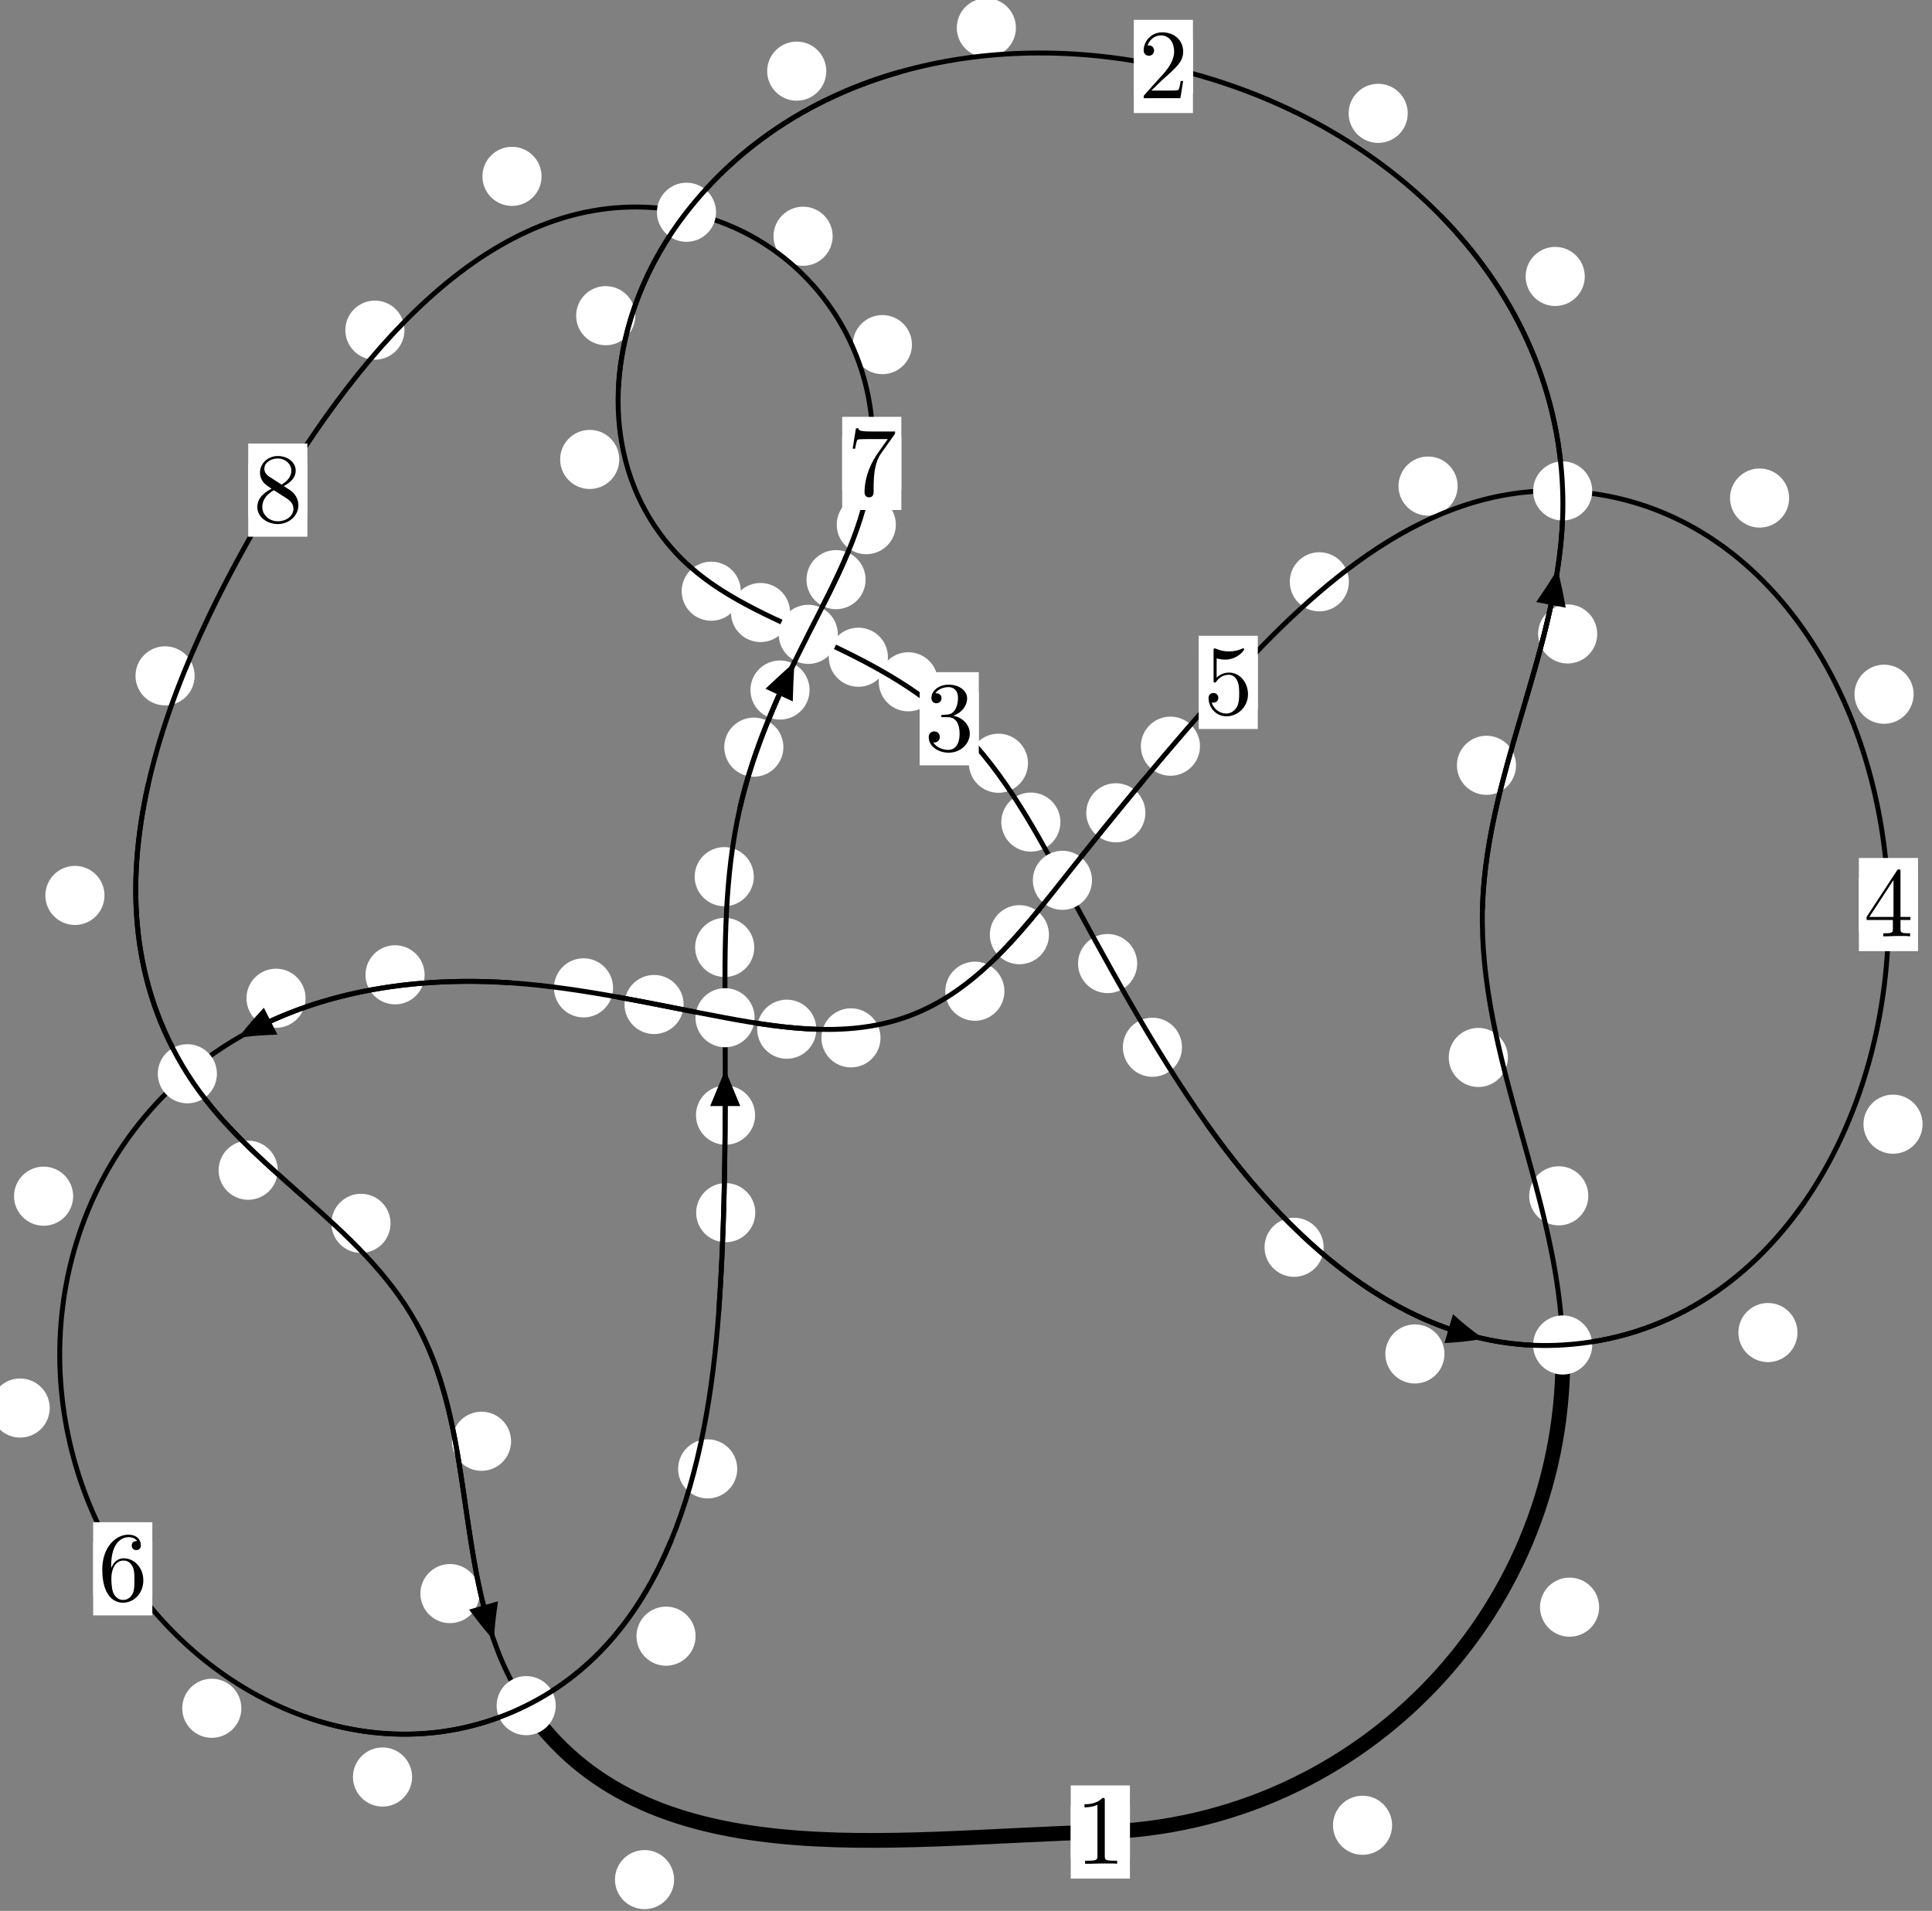 <?xml version="1.0"?>
<!-- Created by MetaPost 1.999 on 2021.07.06:0016 -->
<svg version="1.1" xmlns="http://www.w3.org/2000/svg" xmlns:xlink="http://www.w3.org/1999/xlink" width="195.342" height="193.224" viewBox="0 0 195.342 193.224">
<rect x="0" y="0" width="195.342" height="193.224" fill="#808080" stroke="none"/>
<!-- Original BoundingBox: -158.951279 -57.047287 36.391220 136.177109 -->
  <defs>
    <g transform="scale(0.01,0.01)" id="GLYPHcmr10_49">
      <path style="fill-rule: evenodd;" d="M294 -640C294 -664,294 -666,271 -666C209 -602,121 -602,89 -602L89 -571C109 -571,168 -571,220 -597L220 -79C220 -43,217 -31,127 -31L95 -31L95 -0L257 -0L130 -3L217 -3L257 -3L297 -3L384 -3L419 -0L419 -31L387 -31C297 -31,294 -42,294 -79"></path>
    </g>
    <g transform="scale(0.01,0.01)" id="GLYPHcmr10_50">
      <path style="fill-rule: evenodd;" d="M127 -77L233 -180C389 -318,449 -372,449 -472C449 -586,359 -666,237 -666C124 -666,50 -574,50 -485C50 -429,100 -429,103 -429C120 -429,155 -441,155 -482C155 -508,137 -534,102 -534C94 -534,92 -534,89 -533C112 -598,166 -635,224 -635C315 -635,358 -554,358 -472C358 -392,308 -313,253 -251L61 -37C50 -26,50 -24,50 -0L421 -0L449 -174L424 -174C419 -144,412 -100,402 -85C395 -77,329 -77,307 -77"></path>
    </g>
    <g transform="scale(0.01,0.01)" id="GLYPHcmr10_51">
      <path style="fill-rule: evenodd;" d="M290 -352C372 -379,430 -449,430 -528C430 -610,342 -666,246 -666C145 -666,69 -606,69 -530C69 -497,91 -478,120 -478C151 -478,171 -500,171 -529C171 -579,124 -579,109 -579C140 -628,206 -641,242 -641C283 -641,338 -619,338 -529C338 -517,336 -459,310 -415C280 -367,246 -364,221 -363C213 -362,189 -360,182 -360C174 -359,167 -358,167 -348C167 -337,174 -337,191 -337L235 -337C317 -337,354 -269,354 -171C354 -35,285 -6,241 -6C198 -6,123 -23,88 -82C123 -77,154 -99,154 -137C154 -173,127 -193,98 -193C74 -193,42 -179,42 -135C42 -44,135 22,244 22C366 22,457 -69,457 -171C457 -253,394 -331,290 -352"></path>
    </g>
    <g transform="scale(0.01,0.01)" id="GLYPHcmr10_52">
      <path style="fill-rule: evenodd;" d="M294 -165L294 -78C294 -42,292 -31,218 -31L197 -31L197 -0L332 -0L238 -3L290 -3L332 -3L374 -3L427 -3L468 -0L468 -31L447 -31C373 -31,371 -42,371 -78L371 -165L471 -165L471 -196L371 -196L371 -651C371 -671,371 -677,355 -677C346 -677,343 -677,335 -665L28 -196L28 -165M300 -196L56 -196L300 -569"></path>
    </g>
    <g transform="scale(0.01,0.01)" id="GLYPHcmr10_53">
      <path style="fill-rule: evenodd;" d="M449 -201C449 -320,367 -420,259 -420C211 -420,168 -404,132 -369L132 -564C152 -558,185 -551,217 -551C340 -551,410 -642,410 -655C410 -661,407 -666,400 -666C399 -666,397 -666,392 -663C372 -654,323 -634,256 -634C216 -634,170 -641,123 -662C115 -665,113 -665,111 -665C101 -665,101 -657,101 -641L101 -345C101 -327,101 -319,115 -319C122 -319,124 -322,128 -328C139 -344,176 -398,257 -398C309 -398,334 -352,342 -334C358 -297,360 -258,360 -208C360 -173,360 -113,336 -71C312 -32,275 -6,229 -6C156 -6,99 -59,82 -118C85 -117,88 -116,99 -116C132 -116,149 -141,149 -165C149 -189,132 -214,99 -214C85 -214,50 -207,50 -161C50 -75,119 22,231 22C347 22,449 -74,449 -201"></path>
    </g>
    <g transform="scale(0.01,0.01)" id="GLYPHcmr10_54">
      <path style="fill-rule: evenodd;" d="M132 -328L132 -352C132 -605,256 -641,307 -641C331 -641,373 -635,395 -601C380 -601,340 -601,340 -556C340 -525,364 -510,386 -510C402 -510,432 -519,432 -558C432 -618,388 -666,305 -666C177 -666,42 -537,42 -316C42 -49,158 22,251 22C362 22,457 -72,457 -204C457 -331,368 -427,257 -427C189 -427,152 -376,132 -328M251 -6C188 -6,158 -66,152 -81C134 -128,134 -208,134 -226C134 -304,166 -404,256 -404C272 -404,318 -404,349 -342C367 -305,367 -254,367 -205C367 -157,367 -107,350 -71C320 -11,274 -6,251 -6"></path>
    </g>
    <g transform="scale(0.01,0.01)" id="GLYPHcmr10_55">
      <path style="fill-rule: evenodd;" d="M476 -609C485 -621,485 -623,485 -644L242 -644C120 -644,118 -657,114 -676L89 -676L56 -470L81 -470C84 -486,93 -549,106 -561C113 -567,191 -567,204 -567L411 -567C400 -551,321 -442,299 -409C209 -274,176 -135,176 -33C176 -23,176 22,222 22C268 22,268 -23,268 -33L268 -84C268 -139,271 -194,279 -248C283 -271,297 -357,341 -419"></path>
    </g>
    <g transform="scale(0.01,0.01)" id="GLYPHcmr10_56">
      <path style="fill-rule: evenodd;" d="M163 -457C117 -487,113 -521,113 -538C113 -599,178 -641,249 -641C322 -641,386 -589,386 -517C386 -460,347 -412,287 -377M309 -362C381 -399,430 -451,430 -517C430 -609,341 -666,250 -666C150 -666,69 -592,69 -499C69 -481,71 -436,113 -389C124 -377,161 -352,186 -335C128 -306,42 -250,42 -151C42 -45,144 22,249 22C362 22,457 -61,457 -168C457 -204,446 -249,408 -291C389 -312,373 -322,309 -362M209 -320L332 -242C360 -223,407 -193,407 -132C407 -58,332 -6,250 -6C164 -6,92 -68,92 -151C92 -209,124 -273,209 -320"></path>
    </g>
  </defs>
  <path d="M140.753 184.564C140.753 183.771,140.438 183.011,139.878 182.45C139.317 181.89,138.557 181.575,137.764 181.575C136.972 181.575,136.211 181.89,135.651 182.45C135.09 183.011,134.776 183.771,134.776 184.564C134.776 185.356,135.09 186.117,135.651 186.677C136.211 187.238,136.972 187.552,137.764 187.552C138.557 187.552,139.317 187.238,139.878 186.677C140.438 186.117,140.753 185.356,140.753 184.564Z" style="fill: rgb(100%,100%,100%);stroke: none;"></path>
  <path d="M114.242 185.247C114.242 184.454,113.927 183.694,113.366 183.134C112.806 182.573,112.046 182.258,111.253 182.258C110.46 182.258,109.7 182.573,109.14 183.134C108.579 183.694,108.264 184.454,108.264 185.247C108.264 186.04,108.579 186.8,109.14 187.36C109.7 187.921,110.46 188.236,111.253 188.236C112.046 188.236,112.806 187.921,113.366 187.36C113.927 186.8,114.242 186.04,114.242 185.247Z" style="fill: rgb(100%,100%,100%);stroke: none;"></path>
  <path d="M160.592 120.917C160.592 120.124,160.277 119.364,159.716 118.803C159.156 118.243,158.396 117.928,157.603 117.928C156.81 117.928,156.05 118.243,155.49 118.803C154.929 119.364,154.614 120.124,154.614 120.917C154.614 121.709,154.929 122.469,155.49 123.03C156.05 123.59,156.81 123.905,157.603 123.905C158.396 123.905,159.156 123.59,159.716 123.03C160.277 122.469,160.592 121.709,160.592 120.917Z" style="fill: rgb(100%,100%,100%);stroke: none;"></path>
  <path d="M161.687 162.511C161.687 161.718,161.372 160.958,160.811 160.397C160.251 159.837,159.49 159.522,158.698 159.522C157.905 159.522,157.145 159.837,156.584 160.397C156.024 160.958,155.709 161.718,155.709 162.511C155.709 163.303,156.024 164.064,156.584 164.624C157.145 165.185,157.905 165.5,158.698 165.5C159.49 165.5,160.251 165.185,160.811 164.624C161.372 164.064,161.687 163.303,161.687 162.511Z" style="fill: rgb(100%,100%,100%);stroke: none;"></path>
  <path d="M153.283 77.384C153.283 76.592,152.968 75.832,152.408 75.271C151.847 74.711,151.087 74.396,150.295 74.396C149.502 74.396,148.742 74.711,148.181 75.271C147.621 75.832,147.306 76.592,147.306 77.384C147.306 78.177,147.621 78.937,148.181 79.498C148.742 80.058,149.502 80.373,150.295 80.373C151.087 80.373,151.847 80.058,152.408 79.498C152.968 78.937,153.283 78.177,153.283 77.384Z" style="fill: rgb(100%,100%,100%);stroke: none;"></path>
  <path d="M152.459 106.926C152.459 106.133,152.144 105.373,151.583 104.812C151.023 104.252,150.263 103.937,149.47 103.937C148.677 103.937,147.917 104.252,147.357 104.812C146.796 105.373,146.481 106.133,146.481 106.926C146.481 107.718,146.796 108.479,147.357 109.039C147.917 109.599,148.677 109.914,149.47 109.914C150.263 109.914,151.023 109.599,151.583 109.039C152.144 108.479,152.459 107.718,152.459 106.926Z" style="fill: rgb(100%,100%,100%);stroke: none;"></path>
  <path d="M160.234 27.954C160.234 27.161,159.919 26.401,159.358 25.84C158.798 25.28,158.038 24.965,157.245 24.965C156.452 24.965,155.692 25.28,155.132 25.84C154.571 26.401,154.256 27.161,154.256 27.954C154.256 28.746,154.571 29.507,155.132 30.067C155.692 30.628,156.452 30.942,157.245 30.942C158.038 30.942,158.798 30.628,159.358 30.067C159.919 29.507,160.234 28.746,160.234 27.954Z" style="fill: rgb(100%,100%,100%);stroke: none;"></path>
  <path d="M161.492 64.103C161.492 63.31,161.177 62.55,160.617 61.989C160.056 61.429,159.296 61.114,158.503 61.114C157.711 61.114,156.951 61.429,156.39 61.989C155.83 62.55,155.515 63.31,155.515 64.103C155.515 64.895,155.83 65.656,156.39 66.216C156.951 66.777,157.711 67.091,158.503 67.091C159.296 67.091,160.056 66.777,160.617 66.216C161.177 65.656,161.492 64.895,161.492 64.103Z" style="fill: rgb(100%,100%,100%);stroke: none;"></path>
  <path d="M102.718 2.812C102.718 2.019,102.403 1.259,101.843 0.698C101.282 0.138,100.522 -0.177,99.73 -0.177C98.937 -0.177,98.177 0.138,97.616 0.698C97.056 1.259,96.741 2.019,96.741 2.812C96.741 3.604,97.056 4.364,97.616 4.925C98.177 5.485,98.937 5.8,99.73 5.8C100.522 5.8,101.282 5.485,101.843 4.925C102.403 4.364,102.718 3.604,102.718 2.812Z" style="fill: rgb(100%,100%,100%);stroke: none;"></path>
  <path d="M142.336 11.462C142.336 10.669,142.021 9.909,141.46 9.348C140.9 8.788,140.14 8.473,139.347 8.473C138.554 8.473,137.794 8.788,137.234 9.348C136.673 9.909,136.358 10.669,136.358 11.462C136.358 12.254,136.673 13.015,137.234 13.575C137.794 14.136,138.554 14.45,139.347 14.45C140.14 14.45,140.9 14.136,141.46 13.575C142.021 13.015,142.336 12.254,142.336 11.462Z" style="fill: rgb(100%,100%,100%);stroke: none;"></path>
  <path d="M64.231 31.92C64.231 31.128,63.916 30.367,63.355 29.807C62.795 29.246,62.035 28.932,61.242 28.932C60.449 28.932,59.689 29.246,59.129 29.807C58.568 30.367,58.253 31.128,58.253 31.92C58.253 32.713,58.568 33.473,59.129 34.034C59.689 34.594,60.449 34.909,61.242 34.909C62.035 34.909,62.795 34.594,63.355 34.034C63.916 33.473,64.231 32.713,64.231 31.92Z" style="fill: rgb(100%,100%,100%);stroke: none;"></path>
  <path d="M83.546 7.193C83.546 6.4,83.231 5.64,82.67 5.08C82.11 4.519,81.35 4.204,80.557 4.204C79.764 4.204,79.004 4.519,78.444 5.08C77.883 5.64,77.568 6.4,77.568 7.193C77.568 7.986,77.883 8.746,78.444 9.306C79.004 9.867,79.764 10.182,80.557 10.182C81.35 10.182,82.11 9.867,82.67 9.306C83.231 8.746,83.546 7.986,83.546 7.193Z" style="fill: rgb(100%,100%,100%);stroke: none;"></path>
  <path d="M74.9 59.779C74.9 58.987,74.585 58.227,74.025 57.666C73.464 57.106,72.704 56.791,71.911 56.791C71.119 56.791,70.358 57.106,69.798 57.666C69.237 58.227,68.923 58.987,68.923 59.779C68.923 60.572,69.237 61.332,69.798 61.893C70.358 62.453,71.119 62.768,71.911 62.768C72.704 62.768,73.464 62.453,74.025 61.893C74.585 61.332,74.9 60.572,74.9 59.779Z" style="fill: rgb(100%,100%,100%);stroke: none;"></path>
  <path d="M62.613 46.457C62.613 45.664,62.298 44.904,61.738 44.343C61.178 43.783,60.417 43.468,59.625 43.468C58.832 43.468,58.072 43.783,57.511 44.343C56.951 44.904,56.636 45.664,56.636 46.457C56.636 47.249,56.951 48.009,57.511 48.57C58.072 49.13,58.832 49.445,59.625 49.445C60.417 49.445,61.178 49.13,61.738 48.57C62.298 48.009,62.613 47.249,62.613 46.457Z" style="fill: rgb(100%,100%,100%);stroke: none;"></path>
  <path d="M89.777 66.456C89.777 65.664,89.463 64.904,88.902 64.343C88.342 63.783,87.581 63.468,86.789 63.468C85.996 63.468,85.236 63.783,84.675 64.343C84.115 64.904,83.8 65.664,83.8 66.456C83.8 67.249,84.115 68.009,84.675 68.57C85.236 69.13,85.996 69.445,86.789 69.445C87.581 69.445,88.342 69.13,88.902 68.57C89.463 68.009,89.777 67.249,89.777 66.456Z" style="fill: rgb(100%,100%,100%);stroke: none;"></path>
  <path d="M79.884 61.936C79.884 61.143,79.57 60.383,79.009 59.822C78.449 59.262,77.688 58.947,76.896 58.947C76.103 58.947,75.343 59.262,74.782 59.822C74.222 60.383,73.907 61.143,73.907 61.936C73.907 62.728,74.222 63.488,74.782 64.049C75.343 64.609,76.103 64.924,76.896 64.924C77.688 64.924,78.449 64.609,79.009 64.049C79.57 63.488,79.884 62.728,79.884 61.936Z" style="fill: rgb(100%,100%,100%);stroke: none;"></path>
  <path d="M103.939 77.175C103.939 76.382,103.624 75.622,103.064 75.061C102.503 74.501,101.743 74.186,100.95 74.186C100.158 74.186,99.397 74.501,98.837 75.061C98.276 75.622,97.961 76.382,97.961 77.175C97.961 77.967,98.276 78.728,98.837 79.288C99.397 79.849,100.158 80.164,100.95 80.164C101.743 80.164,102.503 79.849,103.064 79.288C103.624 78.728,103.939 77.967,103.939 77.175Z" style="fill: rgb(100%,100%,100%);stroke: none;"></path>
  <path d="M94.826 68.94C94.826 68.147,94.511 67.387,93.95 66.827C93.39 66.266,92.63 65.951,91.837 65.951C91.044 65.951,90.284 66.266,89.724 66.827C89.163 67.387,88.848 68.147,88.848 68.94C88.848 69.733,89.163 70.493,89.724 71.053C90.284 71.614,91.044 71.929,91.837 71.929C92.63 71.929,93.39 71.614,93.95 71.053C94.511 70.493,94.826 69.733,94.826 68.94Z" style="fill: rgb(100%,100%,100%);stroke: none;"></path>
  <path d="M114.977 97.432C114.977 96.639,114.662 95.879,114.101 95.319C113.541 94.758,112.781 94.443,111.988 94.443C111.195 94.443,110.435 94.758,109.875 95.319C109.314 95.879,108.999 96.639,108.999 97.432C108.999 98.225,109.314 98.985,109.875 99.545C110.435 100.106,111.195 100.421,111.988 100.421C112.781 100.421,113.541 100.106,114.101 99.545C114.662 98.985,114.977 98.225,114.977 97.432Z" style="fill: rgb(100%,100%,100%);stroke: none;"></path>
  <path d="M107.217 83.126C107.217 82.334,106.902 81.574,106.341 81.013C105.781 80.453,105.021 80.138,104.228 80.138C103.435 80.138,102.675 80.453,102.115 81.013C101.554 81.574,101.239 82.334,101.239 83.126C101.239 83.919,101.554 84.679,102.115 85.24C102.675 85.8,103.435 86.115,104.228 86.115C105.021 86.115,105.781 85.8,106.341 85.24C106.902 84.679,107.217 83.919,107.217 83.126Z" style="fill: rgb(100%,100%,100%);stroke: none;"></path>
  <path d="M133.833 126.12C133.833 125.327,133.518 124.567,132.958 124.007C132.397 123.446,131.637 123.131,130.844 123.131C130.052 123.131,129.291 123.446,128.731 124.007C128.171 124.567,127.856 125.327,127.856 126.12C127.856 126.913,128.171 127.673,128.731 128.233C129.291 128.794,130.052 129.109,130.844 129.109C131.637 129.109,132.397 128.794,132.958 128.233C133.518 127.673,133.833 126.913,133.833 126.12Z" style="fill: rgb(100%,100%,100%);stroke: none;"></path>
  <path d="M119.509 105.893C119.509 105.1,119.194 104.34,118.633 103.779C118.073 103.219,117.313 102.904,116.52 102.904C115.727 102.904,114.967 103.219,114.407 103.779C113.846 104.34,113.531 105.1,113.531 105.893C113.531 106.686,113.846 107.446,114.407 108.006C114.967 108.567,115.727 108.882,116.52 108.882C117.313 108.882,118.073 108.567,118.633 108.006C119.194 107.446,119.509 106.686,119.509 105.893Z" style="fill: rgb(100%,100%,100%);stroke: none;"></path>
  <path d="M181.742 134.743C181.742 133.95,181.427 133.19,180.867 132.629C180.307 132.069,179.546 131.754,178.754 131.754C177.961 131.754,177.201 132.069,176.64 132.629C176.08 133.19,175.765 133.95,175.765 134.743C175.765 135.535,176.08 136.296,176.64 136.856C177.201 137.417,177.961 137.731,178.754 137.731C179.546 137.731,180.307 137.417,180.867 136.856C181.427 136.296,181.742 135.535,181.742 134.743Z" style="fill: rgb(100%,100%,100%);stroke: none;"></path>
  <path d="M146.048 136.905C146.048 136.112,145.733 135.352,145.173 134.792C144.613 134.231,143.852 133.916,143.06 133.916C142.267 133.916,141.507 134.231,140.946 134.792C140.386 135.352,140.071 136.112,140.071 136.905C140.071 137.698,140.386 138.458,140.946 139.018C141.507 139.579,142.267 139.894,143.06 139.894C143.852 139.894,144.613 139.579,145.173 139.018C145.733 138.458,146.048 137.698,146.048 136.905Z" style="fill: rgb(100%,100%,100%);stroke: none;"></path>
  <path d="M193.483 70.198C193.483 69.406,193.168 68.646,192.608 68.085C192.047 67.525,191.287 67.21,190.495 67.21C189.702 67.21,188.942 67.525,188.381 68.085C187.821 68.646,187.506 69.406,187.506 70.198C187.506 70.991,187.821 71.751,188.381 72.312C188.942 72.872,189.702 73.187,190.495 73.187C191.287 73.187,192.047 72.872,192.608 72.312C193.168 71.751,193.483 70.991,193.483 70.198Z" style="fill: rgb(100%,100%,100%);stroke: none;"></path>
  <path d="M194.391 113.675C194.391 112.882,194.076 112.122,193.516 111.561C192.955 111.001,192.195 110.686,191.402 110.686C190.61 110.686,189.85 111.001,189.289 111.561C188.729 112.122,188.414 112.882,188.414 113.675C188.414 114.467,188.729 115.227,189.289 115.788C189.85 116.348,190.61 116.663,191.402 116.663C192.195 116.663,192.955 116.348,193.516 115.788C194.076 115.227,194.391 114.467,194.391 113.675Z" style="fill: rgb(100%,100%,100%);stroke: none;"></path>
  <path d="M147.379 49.151C147.379 48.358,147.064 47.598,146.503 47.038C145.943 46.477,145.183 46.162,144.39 46.162C143.597 46.162,142.837 46.477,142.277 47.038C141.716 47.598,141.401 48.358,141.401 49.151C141.401 49.944,141.716 50.704,142.277 51.264C142.837 51.825,143.597 52.14,144.39 52.14C145.183 52.14,145.943 51.825,146.503 51.264C147.064 50.704,147.379 49.944,147.379 49.151Z" style="fill: rgb(100%,100%,100%);stroke: none;"></path>
  <path d="M180.899 50.36C180.899 49.567,180.584 48.807,180.023 48.247C179.463 47.686,178.703 47.371,177.91 47.371C177.117 47.371,176.357 47.686,175.797 48.247C175.236 48.807,174.921 49.567,174.921 50.36C174.921 51.153,175.236 51.913,175.797 52.473C176.357 53.034,177.117 53.349,177.91 53.349C178.703 53.349,179.463 53.034,180.023 52.473C180.584 51.913,180.899 51.153,180.899 50.36Z" style="fill: rgb(100%,100%,100%);stroke: none;"></path>
  <path d="M121.329 75.451C121.329 74.658,121.014 73.898,120.453 73.338C119.893 72.777,119.133 72.462,118.34 72.462C117.547 72.462,116.787 72.777,116.227 73.338C115.666 73.898,115.351 74.658,115.351 75.451C115.351 76.244,115.666 77.004,116.227 77.564C116.787 78.125,117.547 78.44,118.34 78.44C119.133 78.44,119.893 78.125,120.453 77.564C121.014 77.004,121.329 76.244,121.329 75.451Z" style="fill: rgb(100%,100%,100%);stroke: none;"></path>
  <path d="M136.385 58.829C136.385 58.037,136.07 57.276,135.51 56.716C134.949 56.156,134.189 55.841,133.397 55.841C132.604 55.841,131.844 56.156,131.283 56.716C130.723 57.276,130.408 58.037,130.408 58.829C130.408 59.622,130.723 60.382,131.283 60.943C131.844 61.503,132.604 61.818,133.397 61.818C134.189 61.818,134.949 61.503,135.51 60.943C136.07 60.382,136.385 59.622,136.385 58.829Z" style="fill: rgb(100%,100%,100%);stroke: none;"></path>
  <path d="M106.06 94.512C106.06 93.72,105.745 92.959,105.185 92.399C104.625 91.838,103.864 91.524,103.072 91.524C102.279 91.524,101.519 91.838,100.958 92.399C100.398 92.959,100.083 93.72,100.083 94.512C100.083 95.305,100.398 96.065,100.958 96.626C101.519 97.186,102.279 97.501,103.072 97.501C103.864 97.501,104.625 97.186,105.185 96.626C105.745 96.065,106.06 95.305,106.06 94.512Z" style="fill: rgb(100%,100%,100%);stroke: none;"></path>
  <path d="M115.809 82.185C115.809 81.393,115.494 80.632,114.934 80.072C114.373 79.511,113.613 79.197,112.82 79.197C112.028 79.197,111.267 79.511,110.707 80.072C110.146 80.632,109.831 81.393,109.831 82.185C109.831 82.978,110.146 83.738,110.707 84.299C111.267 84.859,112.028 85.174,112.82 85.174C113.613 85.174,114.373 84.859,114.934 84.299C115.494 83.738,115.809 82.978,115.809 82.185Z" style="fill: rgb(100%,100%,100%);stroke: none;"></path>
  <path d="M89.027 104.943C89.027 104.151,88.712 103.39,88.152 102.83C87.591 102.27,86.831 101.955,86.039 101.955C85.246 101.955,84.486 102.27,83.925 102.83C83.365 103.39,83.05 104.151,83.05 104.943C83.05 105.736,83.365 106.496,83.925 107.057C84.486 107.617,85.246 107.932,86.039 107.932C86.831 107.932,87.591 107.617,88.152 107.057C88.712 106.496,89.027 105.736,89.027 104.943Z" style="fill: rgb(100%,100%,100%);stroke: none;"></path>
  <path d="M101.556 100.228C101.556 99.436,101.241 98.675,100.68 98.115C100.12 97.554,99.36 97.24,98.567 97.24C97.774 97.24,97.014 97.554,96.454 98.115C95.893 98.675,95.578 99.436,95.578 100.228C95.578 101.021,95.893 101.781,96.454 102.342C97.014 102.902,97.774 103.217,98.567 103.217C99.36 103.217,100.12 102.902,100.68 102.342C101.241 101.781,101.556 101.021,101.556 100.228Z" style="fill: rgb(100%,100%,100%);stroke: none;"></path>
  <path d="M69.12 101.572C69.12 100.779,68.805 100.019,68.245 99.458C67.684 98.898,66.924 98.583,66.131 98.583C65.339 98.583,64.578 98.898,64.018 99.458C63.458 100.019,63.143 100.779,63.143 101.572C63.143 102.364,63.458 103.124,64.018 103.685C64.578 104.245,65.339 104.56,66.131 104.56C66.924 104.56,67.684 104.245,68.245 103.685C68.805 103.124,69.12 102.364,69.12 101.572Z" style="fill: rgb(100%,100%,100%);stroke: none;"></path>
  <path d="M82.538 104.069C82.538 103.277,82.223 102.517,81.663 101.956C81.102 101.396,80.342 101.081,79.549 101.081C78.757 101.081,77.997 101.396,77.436 101.956C76.876 102.517,76.561 103.277,76.561 104.069C76.561 104.862,76.876 105.622,77.436 106.183C77.997 106.743,78.757 107.058,79.549 107.058C80.342 107.058,81.102 106.743,81.663 106.183C82.223 105.622,82.538 104.862,82.538 104.069Z" style="fill: rgb(100%,100%,100%);stroke: none;"></path>
  <path d="M42.932 98.569C42.932 97.777,42.617 97.016,42.057 96.456C41.496 95.895,40.736 95.58,39.944 95.58C39.151 95.58,38.391 95.895,37.83 96.456C37.27 97.016,36.955 97.777,36.955 98.569C36.955 99.362,37.27 100.122,37.83 100.683C38.391 101.243,39.151 101.558,39.944 101.558C40.736 101.558,41.496 101.243,42.057 100.683C42.617 100.122,42.932 99.362,42.932 98.569Z" style="fill: rgb(100%,100%,100%);stroke: none;"></path>
  <path d="M61.987 99.889C61.987 99.096,61.672 98.336,61.112 97.776C60.551 97.215,59.791 96.9,58.999 96.9C58.206 96.9,57.446 97.215,56.885 97.776C56.325 98.336,56.01 99.096,56.01 99.889C56.01 100.682,56.325 101.442,56.885 102.002C57.446 102.563,58.206 102.878,58.999 102.878C59.791 102.878,60.551 102.563,61.112 102.002C61.672 101.442,61.987 100.682,61.987 99.889Z" style="fill: rgb(100%,100%,100%);stroke: none;"></path>
  <path d="M7.397 120.953C7.397 120.161,7.082 119.401,6.521 118.84C5.961 118.28,5.201 117.965,4.408 117.965C3.615 117.965,2.855 118.28,2.295 118.84C1.734 119.401,1.419 120.161,1.419 120.953C1.419 121.746,1.734 122.506,2.295 123.067C2.855 123.627,3.615 123.942,4.408 123.942C5.201 123.942,5.961 123.627,6.521 123.067C7.082 122.506,7.397 121.746,7.397 120.953Z" style="fill: rgb(100%,100%,100%);stroke: none;"></path>
  <path d="M30.897 100.94C30.897 100.147,30.582 99.387,30.022 98.826C29.462 98.266,28.701 97.951,27.909 97.951C27.116 97.951,26.356 98.266,25.795 98.826C25.235 99.387,24.92 100.147,24.92 100.94C24.92 101.732,25.235 102.492,25.795 103.053C26.356 103.613,27.116 103.928,27.909 103.928C28.701 103.928,29.462 103.613,30.022 103.053C30.582 102.492,30.897 101.732,30.897 100.94Z" style="fill: rgb(100%,100%,100%);stroke: none;"></path>
  <path d="M24.402 172.735C24.402 171.942,24.088 171.182,23.527 170.621C22.967 170.061,22.206 169.746,21.414 169.746C20.621 169.746,19.861 170.061,19.3 170.621C18.74 171.182,18.425 171.942,18.425 172.735C18.425 173.527,18.74 174.287,19.3 174.848C19.861 175.408,20.621 175.723,21.414 175.723C22.206 175.723,22.967 175.408,23.527 174.848C24.088 174.287,24.402 173.527,24.402 172.735Z" style="fill: rgb(100%,100%,100%);stroke: none;"></path>
  <path d="M5.026 142.374C5.026 141.581,4.711 140.821,4.151 140.261C3.59 139.7,2.83 139.385,2.037 139.385C1.245 139.385,0.485 139.7,-0.076 140.261C-0.636 140.821,-0.951 141.581,-0.951 142.374C-0.951 143.167,-0.636 143.927,-0.076 144.487C0.485 145.048,1.245 145.363,2.037 145.363C2.83 145.363,3.59 145.048,4.151 144.487C4.711 143.927,5.026 143.167,5.026 142.374Z" style="fill: rgb(100%,100%,100%);stroke: none;"></path>
  <path d="M70.331 165.443C70.331 164.65,70.016 163.89,69.456 163.33C68.895 162.769,68.135 162.454,67.343 162.454C66.55 162.454,65.79 162.769,65.229 163.33C64.669 163.89,64.354 164.65,64.354 165.443C64.354 166.236,64.669 166.996,65.229 167.556C65.79 168.117,66.55 168.432,67.343 168.432C68.135 168.432,68.895 168.117,69.456 167.556C70.016 166.996,70.331 166.236,70.331 165.443Z" style="fill: rgb(100%,100%,100%);stroke: none;"></path>
  <path d="M41.665 179.684C41.665 178.891,41.35 178.131,40.79 177.571C40.229 177.01,39.469 176.695,38.677 176.695C37.884 176.695,37.124 177.01,36.563 177.571C36.003 178.131,35.688 178.891,35.688 179.684C35.688 180.477,36.003 181.237,36.563 181.797C37.124 182.358,37.884 182.673,38.677 182.673C39.469 182.673,40.229 182.358,40.79 181.797C41.35 181.237,41.665 180.477,41.665 179.684Z" style="fill: rgb(100%,100%,100%);stroke: none;"></path>
  <path d="M76.366 122.62C76.366 121.828,76.051 121.068,75.49 120.507C74.93 119.947,74.169 119.632,73.377 119.632C72.584 119.632,71.824 119.947,71.263 120.507C70.703 121.068,70.388 121.828,70.388 122.62C70.388 123.413,70.703 124.173,71.263 124.734C71.824 125.294,72.584 125.609,73.377 125.609C74.169 125.609,74.93 125.294,75.49 124.734C76.051 124.173,76.366 123.413,76.366 122.62Z" style="fill: rgb(100%,100%,100%);stroke: none;"></path>
  <path d="M74.541 148.527C74.541 147.734,74.226 146.974,73.665 146.413C73.105 145.853,72.345 145.538,71.552 145.538C70.759 145.538,69.999 145.853,69.439 146.413C68.878 146.974,68.563 147.734,68.563 148.527C68.563 149.319,68.878 150.079,69.439 150.64C69.999 151.2,70.759 151.515,71.552 151.515C72.345 151.515,73.105 151.2,73.665 150.64C74.226 150.079,74.541 149.319,74.541 148.527Z" style="fill: rgb(100%,100%,100%);stroke: none;"></path>
  <path d="M76.262 95.802C76.262 95.009,75.947 94.249,75.386 93.688C74.826 93.128,74.066 92.813,73.273 92.813C72.48 92.813,71.72 93.128,71.16 93.688C70.599 94.249,70.284 95.009,70.284 95.802C70.284 96.594,70.599 97.354,71.16 97.915C71.72 98.475,72.48 98.79,73.273 98.79C74.066 98.79,74.826 98.475,75.386 97.915C75.947 97.354,76.262 96.594,76.262 95.802Z" style="fill: rgb(100%,100%,100%);stroke: none;"></path>
  <path d="M76.347 112.761C76.347 111.968,76.032 111.208,75.471 110.647C74.911 110.087,74.151 109.772,73.358 109.772C72.565 109.772,71.805 110.087,71.245 110.647C70.684 111.208,70.369 111.968,70.369 112.761C70.369 113.553,70.684 114.313,71.245 114.874C71.805 115.434,72.565 115.749,73.358 115.749C74.151 115.749,74.911 115.434,75.471 114.874C76.032 114.313,76.347 113.553,76.347 112.761Z" style="fill: rgb(100%,100%,100%);stroke: none;"></path>
  <path d="M79.207 75.549C79.207 74.756,78.892 73.996,78.332 73.436C77.771 72.875,77.011 72.56,76.218 72.56C75.426 72.56,74.665 72.875,74.105 73.436C73.544 73.996,73.229 74.756,73.229 75.549C73.229 76.342,73.544 77.102,74.105 77.662C74.665 78.223,75.426 78.538,76.218 78.538C77.011 78.538,77.771 78.223,78.332 77.662C78.892 77.102,79.207 76.342,79.207 75.549Z" style="fill: rgb(100%,100%,100%);stroke: none;"></path>
  <path d="M76.216 88.645C76.216 87.852,75.901 87.092,75.341 86.532C74.78 85.971,74.02 85.656,73.227 85.656C72.435 85.656,71.675 85.971,71.114 86.532C70.554 87.092,70.239 87.852,70.239 88.645C70.239 89.438,70.554 90.198,71.114 90.758C71.675 91.319,72.435 91.634,73.227 91.634C74.02 91.634,74.78 91.319,75.341 90.758C75.901 90.198,76.216 89.438,76.216 88.645Z" style="fill: rgb(100%,100%,100%);stroke: none;"></path>
  <path d="M87.52 58.611C87.52 57.818,87.205 57.058,86.645 56.497C86.084 55.937,85.324 55.622,84.531 55.622C83.739 55.622,82.979 55.937,82.418 56.497C81.858 57.058,81.543 57.818,81.543 58.611C81.543 59.403,81.858 60.164,82.418 60.724C82.979 61.285,83.739 61.6,84.531 61.6C85.324 61.6,86.084 61.285,86.645 60.724C87.205 60.164,87.52 59.403,87.52 58.611Z" style="fill: rgb(100%,100%,100%);stroke: none;"></path>
  <path d="M81.854 69.774C81.854 68.981,81.539 68.221,80.979 67.661C80.418 67.1,79.658 66.785,78.865 66.785C78.073 66.785,77.313 67.1,76.752 67.661C76.192 68.221,75.877 68.981,75.877 69.774C75.877 70.567,76.192 71.327,76.752 71.887C77.313 72.448,78.073 72.763,78.865 72.763C79.658 72.763,80.418 72.448,80.979 71.887C81.539 71.327,81.854 70.567,81.854 69.774Z" style="fill: rgb(100%,100%,100%);stroke: none;"></path>
  <path d="M92.205 34.846C92.205 34.053,91.89 33.293,91.33 32.732C90.769 32.172,90.009 31.857,89.217 31.857C88.424 31.857,87.664 32.172,87.103 32.732C86.543 33.293,86.228 34.053,86.228 34.846C86.228 35.638,86.543 36.399,87.103 36.959C87.664 37.52,88.424 37.835,89.217 37.835C90.009 37.835,90.769 37.52,91.33 36.959C91.89 36.399,92.205 35.638,92.205 34.846Z" style="fill: rgb(100%,100%,100%);stroke: none;"></path>
  <path d="M90.578 53.052C90.578 52.26,90.263 51.499,89.703 50.939C89.142 50.378,88.382 50.064,87.589 50.064C86.797 50.064,86.036 50.378,85.476 50.939C84.915 51.499,84.601 52.26,84.601 53.052C84.601 53.845,84.915 54.605,85.476 55.166C86.036 55.726,86.797 56.041,87.589 56.041C88.382 56.041,89.142 55.726,89.703 55.166C90.263 54.605,90.578 53.845,90.578 53.052Z" style="fill: rgb(100%,100%,100%);stroke: none;"></path>
  <path d="M54.756 17.833C54.756 17.041,54.441 16.28,53.88 15.72C53.32 15.159,52.56 14.845,51.767 14.845C50.974 14.845,50.214 15.159,49.654 15.72C49.093 16.28,48.778 17.041,48.778 17.833C48.778 18.626,49.093 19.386,49.654 19.947C50.214 20.507,50.974 20.822,51.767 20.822C52.56 20.822,53.32 20.507,53.88 19.947C54.441 19.386,54.756 18.626,54.756 17.833Z" style="fill: rgb(100%,100%,100%);stroke: none;"></path>
  <path d="M84.188 23.888C84.188 23.095,83.873 22.335,83.312 21.775C82.752 21.214,81.992 20.899,81.199 20.899C80.406 20.899,79.646 21.214,79.086 21.775C78.525 22.335,78.21 23.095,78.21 23.888C78.21 24.681,78.525 25.441,79.086 26.001C79.646 26.562,80.406 26.877,81.199 26.877C81.992 26.877,82.752 26.562,83.312 26.001C83.873 25.441,84.188 24.681,84.188 23.888Z" style="fill: rgb(100%,100%,100%);stroke: none;"></path>
  <path d="M19.68 68.339C19.68 67.546,19.365 66.786,18.804 66.225C18.244 65.665,17.484 65.35,16.691 65.35C15.898 65.35,15.138 65.665,14.578 66.225C14.017 66.786,13.702 67.546,13.702 68.339C13.702 69.131,14.017 69.892,14.578 70.452C15.138 71.012,15.898 71.327,16.691 71.327C17.484 71.327,18.244 71.012,18.804 70.452C19.365 69.892,19.68 69.131,19.68 68.339Z" style="fill: rgb(100%,100%,100%);stroke: none;"></path>
  <path d="M40.895 33.383C40.895 32.59,40.58 31.83,40.019 31.269C39.459 30.709,38.699 30.394,37.906 30.394C37.113 30.394,36.353 30.709,35.793 31.269C35.232 31.83,34.917 32.59,34.917 33.383C34.917 34.175,35.232 34.935,35.793 35.496C36.353 36.056,37.113 36.371,37.906 36.371C38.699 36.371,39.459 36.056,40.019 35.496C40.58 34.935,40.895 34.175,40.895 33.383Z" style="fill: rgb(100%,100%,100%);stroke: none;"></path>
  <path d="M28.08 118.328C28.08 117.535,27.765 116.775,27.205 116.215C26.644 115.654,25.884 115.339,25.091 115.339C24.299 115.339,23.538 115.654,22.978 116.215C22.418 116.775,22.103 117.535,22.103 118.328C22.103 119.121,22.418 119.881,22.978 120.441C23.538 121.002,24.299 121.317,25.091 121.317C25.884 121.317,26.644 121.002,27.205 120.441C27.765 119.881,28.08 119.121,28.08 118.328Z" style="fill: rgb(100%,100%,100%);stroke: none;"></path>
  <path d="M10.565 90.541C10.565 89.748,10.25 88.988,9.689 88.427C9.129 87.867,8.368 87.552,7.576 87.552C6.783 87.552,6.023 87.867,5.462 88.427C4.902 88.988,4.587 89.748,4.587 90.541C4.587 91.333,4.902 92.094,5.462 92.654C6.023 93.215,6.783 93.53,7.576 93.53C8.368 93.53,9.129 93.215,9.689 92.654C10.25 92.094,10.565 91.333,10.565 90.541Z" style="fill: rgb(100%,100%,100%);stroke: none;"></path>
  <path d="M51.674 145.734C51.674 144.941,51.359 144.181,50.799 143.621C50.238 143.06,49.478 142.745,48.686 142.745C47.893 142.745,47.133 143.06,46.572 143.621C46.012 144.181,45.697 144.941,45.697 145.734C45.697 146.527,46.012 147.287,46.572 147.847C47.133 148.408,47.893 148.723,48.686 148.723C49.478 148.723,50.238 148.408,50.799 147.847C51.359 147.287,51.674 146.527,51.674 145.734Z" style="fill: rgb(100%,100%,100%);stroke: none;"></path>
  <path d="M39.487 123.7C39.487 122.907,39.172 122.147,38.612 121.586C38.051 121.026,37.291 120.711,36.499 120.711C35.706 120.711,34.946 121.026,34.385 121.586C33.825 122.147,33.51 122.907,33.51 123.7C33.51 124.492,33.825 125.253,34.385 125.813C34.946 126.374,35.706 126.688,36.499 126.688C37.291 126.688,38.051 126.374,38.612 125.813C39.172 125.253,39.487 124.492,39.487 123.7Z" style="fill: rgb(100%,100%,100%);stroke: none;"></path>
  <path d="M68.157 190.059C68.157 189.266,67.842 188.506,67.281 187.945C66.721 187.385,65.961 187.07,65.168 187.07C64.375 187.07,63.615 187.385,63.055 187.945C62.494 188.506,62.179 189.266,62.179 190.059C62.179 190.851,62.494 191.611,63.055 192.172C63.615 192.732,64.375 193.047,65.168 193.047C65.961 193.047,66.721 192.732,67.281 192.172C67.842 191.611,68.157 190.851,68.157 190.059Z" style="fill: rgb(100%,100%,100%);stroke: none;"></path>
  <path d="M48.484 161.137C48.484 160.344,48.169 159.584,47.609 159.024C47.048 158.463,46.288 158.148,45.495 158.148C44.703 158.148,43.943 158.463,43.382 159.024C42.822 159.584,42.507 160.344,42.507 161.137C42.507 161.93,42.822 162.69,43.382 163.25C43.943 163.811,44.703 164.126,45.495 164.126C46.288 164.126,47.048 163.811,47.609 163.25C48.169 162.69,48.484 161.93,48.484 161.137Z" style="fill: rgb(100%,100%,100%);stroke: none;"></path>
  <path d="M111.253 185.247C137.764 184.564,158.698 162.511,158 136C157.603 120.917,149.47 106.926,149.892 91.818C150.295 77.384,158.503 64.103,158 49.642C157.245 27.954,139.347 11.462,117.628 6.719C99.73 2.812,80.557 7.193,69.41 21.463C61.242 31.92,59.625 46.457,68.304 55.868C71.911 59.779,76.896 61.936,81.724 64.142C86.789 66.456,91.837 68.94,95.974 72.678C100.95 77.175,104.228 83.126,107.421 89.013C111.988 97.432,116.52 105.893,122.057 113.712C130.844 126.12,143.06 136.905,158 136C178.754 134.743,191.402 113.675,190.939 91.466C190.495 70.198,177.91 50.36,158 49.642C144.39 49.151,133.397 58.829,124.184 69C118.34 75.451,112.82 82.185,107.421 89.013C103.072 94.512,98.567 100.228,91.99 102.704C86.039 104.943,79.549 104.069,73.309 102.908C66.131 101.572,58.999 99.889,51.712 99.384C39.944 98.569,27.909 100.94,18.943 108.575C4.408 120.953,2.037 142.374,12.411 158.629C21.414 172.735,38.677 179.684,53.203 172.468C67.343 165.443,71.552 148.527,72.684 132.45C73.377 122.62,73.358 112.761,73.309 102.908C73.273 95.802,73.227 88.645,74.811 81.711C76.218 75.549,78.865 69.774,81.724 64.142C84.531 58.611,87.589 53.052,88.143 46.859C89.217 34.846,81.199 23.888,69.41 21.463C51.767 17.833,37.906 33.383,28.088 49.559C16.691 68.339,7.576 90.541,18.943 108.575C25.091 118.328,36.499 123.7,42.091 133.811C48.686 145.734,45.495 161.137,53.203 172.468C65.168 190.059,89.674 185.803,111.253 185.247" style="stroke:rgb(0%,0%,0%); stroke-width: 0.498;stroke-linecap: round;stroke-linejoin: round;stroke-miterlimit: 10;fill: none;"></path>
  <path d="M111.253 185.247C137.764 184.564,158.698 162.511,158 136" style="stroke:rgb(0%,0%,0%); stroke-width: 1.494;stroke-linecap: round;stroke-linejoin: round;stroke-miterlimit: 10;fill: none;"></path>
  <path d="M53.203 172.468C65.168 190.059,89.674 185.803,111.253 185.247" style="stroke:rgb(0%,0%,0%); stroke-width: 1.494;stroke-linecap: round;stroke-linejoin: round;stroke-miterlimit: 10;fill: none;"></path>
  <path d="M160.989 136C160.989 135.207,160.674 134.447,160.113 133.887C159.553 133.326,158.793 133.011,158 133.011C157.207 133.011,156.447 133.326,155.887 133.887C155.326 134.447,155.011 135.207,155.011 136C155.011 136.793,155.326 137.553,155.887 138.113C156.447 138.674,157.207 138.989,158 138.989C158.793 138.989,159.553 138.674,160.113 138.113C160.674 137.553,160.989 136.793,160.989 136Z" style="fill: rgb(100%,100%,100%);stroke: none;"></path>
  <path d="M137.721 129.848C143.741 133.983,150.53 136.453,158 136C168.377 135.371,176.727 129.79,182.426 121.59" style="stroke:rgb(0%,0%,0%); stroke-width: 0.498;stroke-linecap: round;stroke-linejoin: round;stroke-miterlimit: 10;fill: none;"></path>
  <path d="M72.399 21.463C72.399 20.67,72.084 19.91,71.524 19.35C70.963 18.789,70.203 18.474,69.41 18.474C68.618 18.474,67.858 18.789,67.297 19.35C66.737 19.91,66.422 20.67,66.422 21.463C66.422 22.256,66.737 23.016,67.297 23.576C67.858 24.137,68.618 24.452,69.41 24.452C70.203 24.452,70.963 24.137,71.524 23.576C72.084 23.016,72.399 22.256,72.399 21.463Z" style="fill: rgb(100%,100%,100%);stroke: none;"></path>
  <path d="M90.987 7.275C82.563 9.665,74.984 14.328,69.41 21.463C65.326 26.692,62.88 32.94,62.539 39.058" style="stroke:rgb(0%,0%,0%); stroke-width: 0.498;stroke-linecap: round;stroke-linejoin: round;stroke-miterlimit: 10;fill: none;"></path>
  <path d="M110.41 89.013C110.41 88.22,110.095 87.46,109.534 86.899C108.974 86.339,108.214 86.024,107.421 86.024C106.628 86.024,105.868 86.339,105.308 86.899C104.747 87.46,104.432 88.22,104.432 89.013C104.432 89.805,104.747 90.565,105.308 91.126C105.868 91.686,106.628 92.001,107.421 92.001C108.214 92.001,108.974 91.686,109.534 91.126C110.095 90.565,110.41 89.805,110.41 89.013Z" style="fill: rgb(100%,100%,100%);stroke: none;"></path>
  <path d="M115.636 78.865C112.85 82.209,110.121 85.599,107.421 89.013C105.246 91.762,103.033 94.566,100.541 96.992" style="stroke:rgb(0%,0%,0%); stroke-width: 0.498;stroke-linecap: round;stroke-linejoin: round;stroke-miterlimit: 10;fill: none;"></path>
  <path d="M160.989 49.642C160.989 48.849,160.674 48.089,160.113 47.528C159.553 46.968,158.793 46.653,158 46.653C157.207 46.653,156.447 46.968,155.887 47.528C155.326 48.089,155.011 48.849,155.011 49.642C155.011 50.434,155.326 51.195,155.887 51.755C156.447 52.316,157.207 52.631,158 52.631C158.793 52.631,159.553 52.316,160.113 51.755C160.674 51.195,160.989 50.434,160.989 49.642Z" style="fill: rgb(100%,100%,100%);stroke: none;"></path>
  <path d="M154.286 70.74C156.325 63.808,158.252 56.872,158 49.642C157.623 38.798,152.959 29.253,145.675 21.826" style="stroke:rgb(0%,0%,0%); stroke-width: 0.498;stroke-linecap: round;stroke-linejoin: round;stroke-miterlimit: 10;fill: none;"></path>
  <path d="M76.297 102.908C76.297 102.115,75.982 101.355,75.422 100.794C74.862 100.234,74.101 99.919,73.309 99.919C72.516 99.919,71.756 100.234,71.195 100.794C70.635 101.355,70.32 102.115,70.32 102.908C70.32 103.7,70.635 104.461,71.195 105.021C71.756 105.581,72.516 105.896,73.309 105.896C74.101 105.896,74.862 105.581,75.422 105.021C75.982 104.461,76.297 103.7,76.297 102.908Z" style="fill: rgb(100%,100%,100%);stroke: none;"></path>
  <path d="M82.758 104.081C79.612 103.997,76.429 103.489,73.309 102.908C69.72 102.24,66.142 101.485,62.551 100.834" style="stroke:rgb(0%,0%,0%); stroke-width: 0.498;stroke-linecap: round;stroke-linejoin: round;stroke-miterlimit: 10;fill: none;"></path>
  <path d="M56.191 172.468C56.191 171.675,55.876 170.915,55.316 170.354C54.755 169.794,53.995 169.479,53.203 169.479C52.41 169.479,51.65 169.794,51.089 170.354C50.529 170.915,50.214 171.675,50.214 172.468C50.214 173.26,50.529 174.02,51.089 174.581C51.65 175.141,52.41 175.456,53.203 175.456C53.995 175.456,54.755 175.141,55.316 174.581C55.876 174.02,56.191 173.26,56.191 172.468Z" style="fill: rgb(100%,100%,100%);stroke: none;"></path>
  <path d="M30.736 173.544C37.992 176.143,45.94 176.076,53.203 172.468C60.273 168.955,64.86 162.97,67.821 155.853" style="stroke:rgb(0%,0%,0%); stroke-width: 0.498;stroke-linecap: round;stroke-linejoin: round;stroke-miterlimit: 10;fill: none;"></path>
  <path d="M84.713 64.142C84.713 63.349,84.398 62.589,83.837 62.029C83.277 61.468,82.517 61.153,81.724 61.153C80.931 61.153,80.171 61.468,79.611 62.029C79.05 62.589,78.735 63.349,78.735 64.142C78.735 64.935,79.05 65.695,79.611 66.255C80.171 66.816,80.931 67.131,81.724 67.131C82.517 67.131,83.277 66.816,83.837 66.255C84.398 65.695,84.713 64.935,84.713 64.142Z" style="fill: rgb(100%,100%,100%);stroke: none;"></path>
  <path d="M77.723 72.728C78.918 69.81,80.295 66.958,81.724 64.142C83.128 61.376,84.594 58.604,85.779 55.749" style="stroke:rgb(0%,0%,0%); stroke-width: 0.498;stroke-linecap: round;stroke-linejoin: round;stroke-miterlimit: 10;fill: none;"></path>
  <path d="M21.932 108.575C21.932 107.782,21.617 107.022,21.057 106.461C20.496 105.901,19.736 105.586,18.943 105.586C18.151 105.586,17.391 105.901,16.83 106.461C16.27 107.022,15.955 107.782,15.955 108.575C15.955 109.367,16.27 110.128,16.83 110.688C17.391 111.249,18.151 111.563,18.943 111.563C19.736 111.563,20.496 111.249,21.057 110.688C21.617 110.128,21.932 109.367,21.932 108.575Z" style="fill: rgb(100%,100%,100%);stroke: none;"></path>
  <path d="M14.979 79.347C12.697 89.499,13.26 99.558,18.943 108.575C22.017 113.451,26.406 117.233,30.726 121.059" style="stroke:rgb(0%,0%,0%); stroke-width: 0.498;stroke-linecap: round;stroke-linejoin: round;stroke-miterlimit: 10;fill: none;"></path>
  <path d="M149.892 91.818C150.214 80.271,155.532 69.461,157.389 58.195" style="stroke:rgb(0%,0%,0%); stroke-width: 0.498;stroke-linecap: round;stroke-linejoin: round;stroke-miterlimit: 10;fill: none;"></path>
  <path d="M157.998 61.133C157.817 60.148,157.616 59.168,157.389 58.195C156.862 59.044,156.311 59.879,155.743 60.703Z" style="stroke:rgb(0%,0%,0%); stroke-width: 0.498;fill: rgb(0%,0%,0%);"></path>
  <path d="M122.057 113.712C129.087 123.638,138.311 132.526,149.369 135.221" style="stroke:rgb(0%,0%,0%); stroke-width: 0.498;stroke-linecap: round;stroke-linejoin: round;stroke-miterlimit: 10;fill: none;"></path>
  <path d="M146.385 135.535C147.384 135.478,148.379 135.374,149.369 135.221C148.56 134.629,147.784 133.999,147.037 133.333Z" style="stroke:rgb(0%,0%,0%); stroke-width: 0.498;fill: rgb(0%,0%,0%);"></path>
  <path d="M51.712 99.384C42.297 98.732,32.712 100.119,24.664 104.609" style="stroke:rgb(0%,0%,0%); stroke-width: 0.498;stroke-linecap: round;stroke-linejoin: round;stroke-miterlimit: 10;fill: none;"></path>
  <path d="M26.618 102.332C25.938 103.065,25.285 103.823,24.664 104.609C25.659 104.493,26.657 104.417,27.655 104.381Z" style="stroke:rgb(0%,0%,0%); stroke-width: 0.498;fill: rgb(0%,0%,0%);"></path>
  <path d="M72.684 132.45C73.238 124.586,73.337 116.703,73.329 108.82" style="stroke:rgb(0%,0%,0%); stroke-width: 0.498;stroke-linecap: round;stroke-linejoin: round;stroke-miterlimit: 10;fill: none;"></path>
  <path d="M74.475 111.592C74.095 110.667,73.713 109.743,73.329 108.82C72.947 109.744,72.564 110.668,72.179 111.59Z" style="stroke:rgb(0%,0%,0%); stroke-width: 0.498;fill: rgb(0%,0%,0%);"></path>
  <path d="M74.811 81.711C75.937 76.781,77.856 72.099,80.042 67.54" style="stroke:rgb(0%,0%,0%); stroke-width: 0.498;stroke-linecap: round;stroke-linejoin: round;stroke-miterlimit: 10;fill: none;"></path>
  <path d="M79.918 70.538C79.945 69.538,79.988 68.539,80.042 67.54C79.298 68.208,78.561 68.884,77.835 69.571Z" style="stroke:rgb(0%,0%,0%); stroke-width: 0.498;fill: rgb(0%,0%,0%);"></path>
  <path d="M42.091 133.811C47.367 143.349,46.38 155.115,49.721 165.241" style="stroke:rgb(0%,0%,0%); stroke-width: 0.498;stroke-linecap: round;stroke-linejoin: round;stroke-miterlimit: 10;fill: none;"></path>
  <path d="M47.848 162.897C48.447 163.702,49.069 164.485,49.721 165.241C49.794 164.246,49.909 163.252,50.054 162.26Z" style="stroke:rgb(0%,0%,0%); stroke-width: 0.498;fill: rgb(0%,0%,0%);"></path>
  <path d="M108.262 187.957L114.244 187.957L114.244 180.537L108.262 180.537Z" style="fill: rgb(100%,100%,100%);stroke: none;"></path>
  <path d="M108.262 189.957L114.244 189.957L114.244 182.537L108.262 182.537Z" style="fill: rgb(100%,100%,100%);stroke: none;"></path>
  <g transform="translate(108.762 188.457)" style="fill: rgb(0%,0%,0%);">
    <use xlink:href="#GLYPHcmr10_49"></use>
  </g>
  <path d="M114.637 9.43L120.618 9.43L120.618 2.009L114.637 2.009Z" style="fill: rgb(100%,100%,100%);stroke: none;"></path>
  <path d="M114.637 11.43L120.618 11.43L120.618 4.009L114.637 4.009Z" style="fill: rgb(100%,100%,100%);stroke: none;"></path>
  <g transform="translate(115.137 9.93)" style="fill: rgb(0%,0%,0%);">
    <use xlink:href="#GLYPHcmr10_50"></use>
  </g>
  <path d="M92.983 75.388L98.964 75.388L98.964 67.968L92.983 67.968Z" style="fill: rgb(100%,100%,100%);stroke: none;"></path>
  <path d="M92.983 77.388L98.964 77.388L98.964 69.968L92.983 69.968Z" style="fill: rgb(100%,100%,100%);stroke: none;"></path>
  <g transform="translate(93.483 75.888)" style="fill: rgb(0%,0%,0%);">
    <use xlink:href="#GLYPHcmr10_51"></use>
  </g>
  <path d="M187.948 94.177L193.929 94.177L193.929 86.756L187.948 86.756Z" style="fill: rgb(100%,100%,100%);stroke: none;"></path>
  <path d="M187.948 96.177L193.929 96.177L193.929 88.756L187.948 88.756Z" style="fill: rgb(100%,100%,100%);stroke: none;"></path>
  <g transform="translate(188.448 94.677)" style="fill: rgb(0%,0%,0%);">
    <use xlink:href="#GLYPHcmr10_52"></use>
  </g>
  <path d="M121.193 71.71L127.175 71.71L127.175 64.289L121.193 64.289Z" style="fill: rgb(100%,100%,100%);stroke: none;"></path>
  <path d="M121.193 73.71L127.175 73.71L127.175 66.289L121.193 66.289Z" style="fill: rgb(100%,100%,100%);stroke: none;"></path>
  <g transform="translate(121.693 72.21)" style="fill: rgb(0%,0%,0%);">
    <use xlink:href="#GLYPHcmr10_53"></use>
  </g>
  <path d="M9.421 161.339L15.402 161.339L15.402 153.919L9.421 153.919Z" style="fill: rgb(100%,100%,100%);stroke: none;"></path>
  <path d="M9.421 163.339L15.402 163.339L15.402 155.919L9.421 155.919Z" style="fill: rgb(100%,100%,100%);stroke: none;"></path>
  <g transform="translate(9.921 161.839)" style="fill: rgb(0%,0%,0%);">
    <use xlink:href="#GLYPHcmr10_54"></use>
  </g>
  <path d="M85.152 49.569L91.133 49.569L91.133 42.149L85.152 42.149Z" style="fill: rgb(100%,100%,100%);stroke: none;"></path>
  <path d="M85.152 51.569L91.133 51.569L91.133 44.149L85.152 44.149Z" style="fill: rgb(100%,100%,100%);stroke: none;"></path>
  <g transform="translate(85.652 50.069)" style="fill: rgb(0%,0%,0%);">
    <use xlink:href="#GLYPHcmr10_55"></use>
  </g>
  <path d="M25.098 52.27L31.079 52.27L31.079 44.849L25.098 44.849Z" style="fill: rgb(100%,100%,100%);stroke: none;"></path>
  <path d="M25.098 54.27L31.079 54.27L31.079 46.849L25.098 46.849Z" style="fill: rgb(100%,100%,100%);stroke: none;"></path>
  <g transform="translate(25.598 52.77)" style="fill: rgb(0%,0%,0%);">
    <use xlink:href="#GLYPHcmr10_56"></use>
  </g>
</svg>
